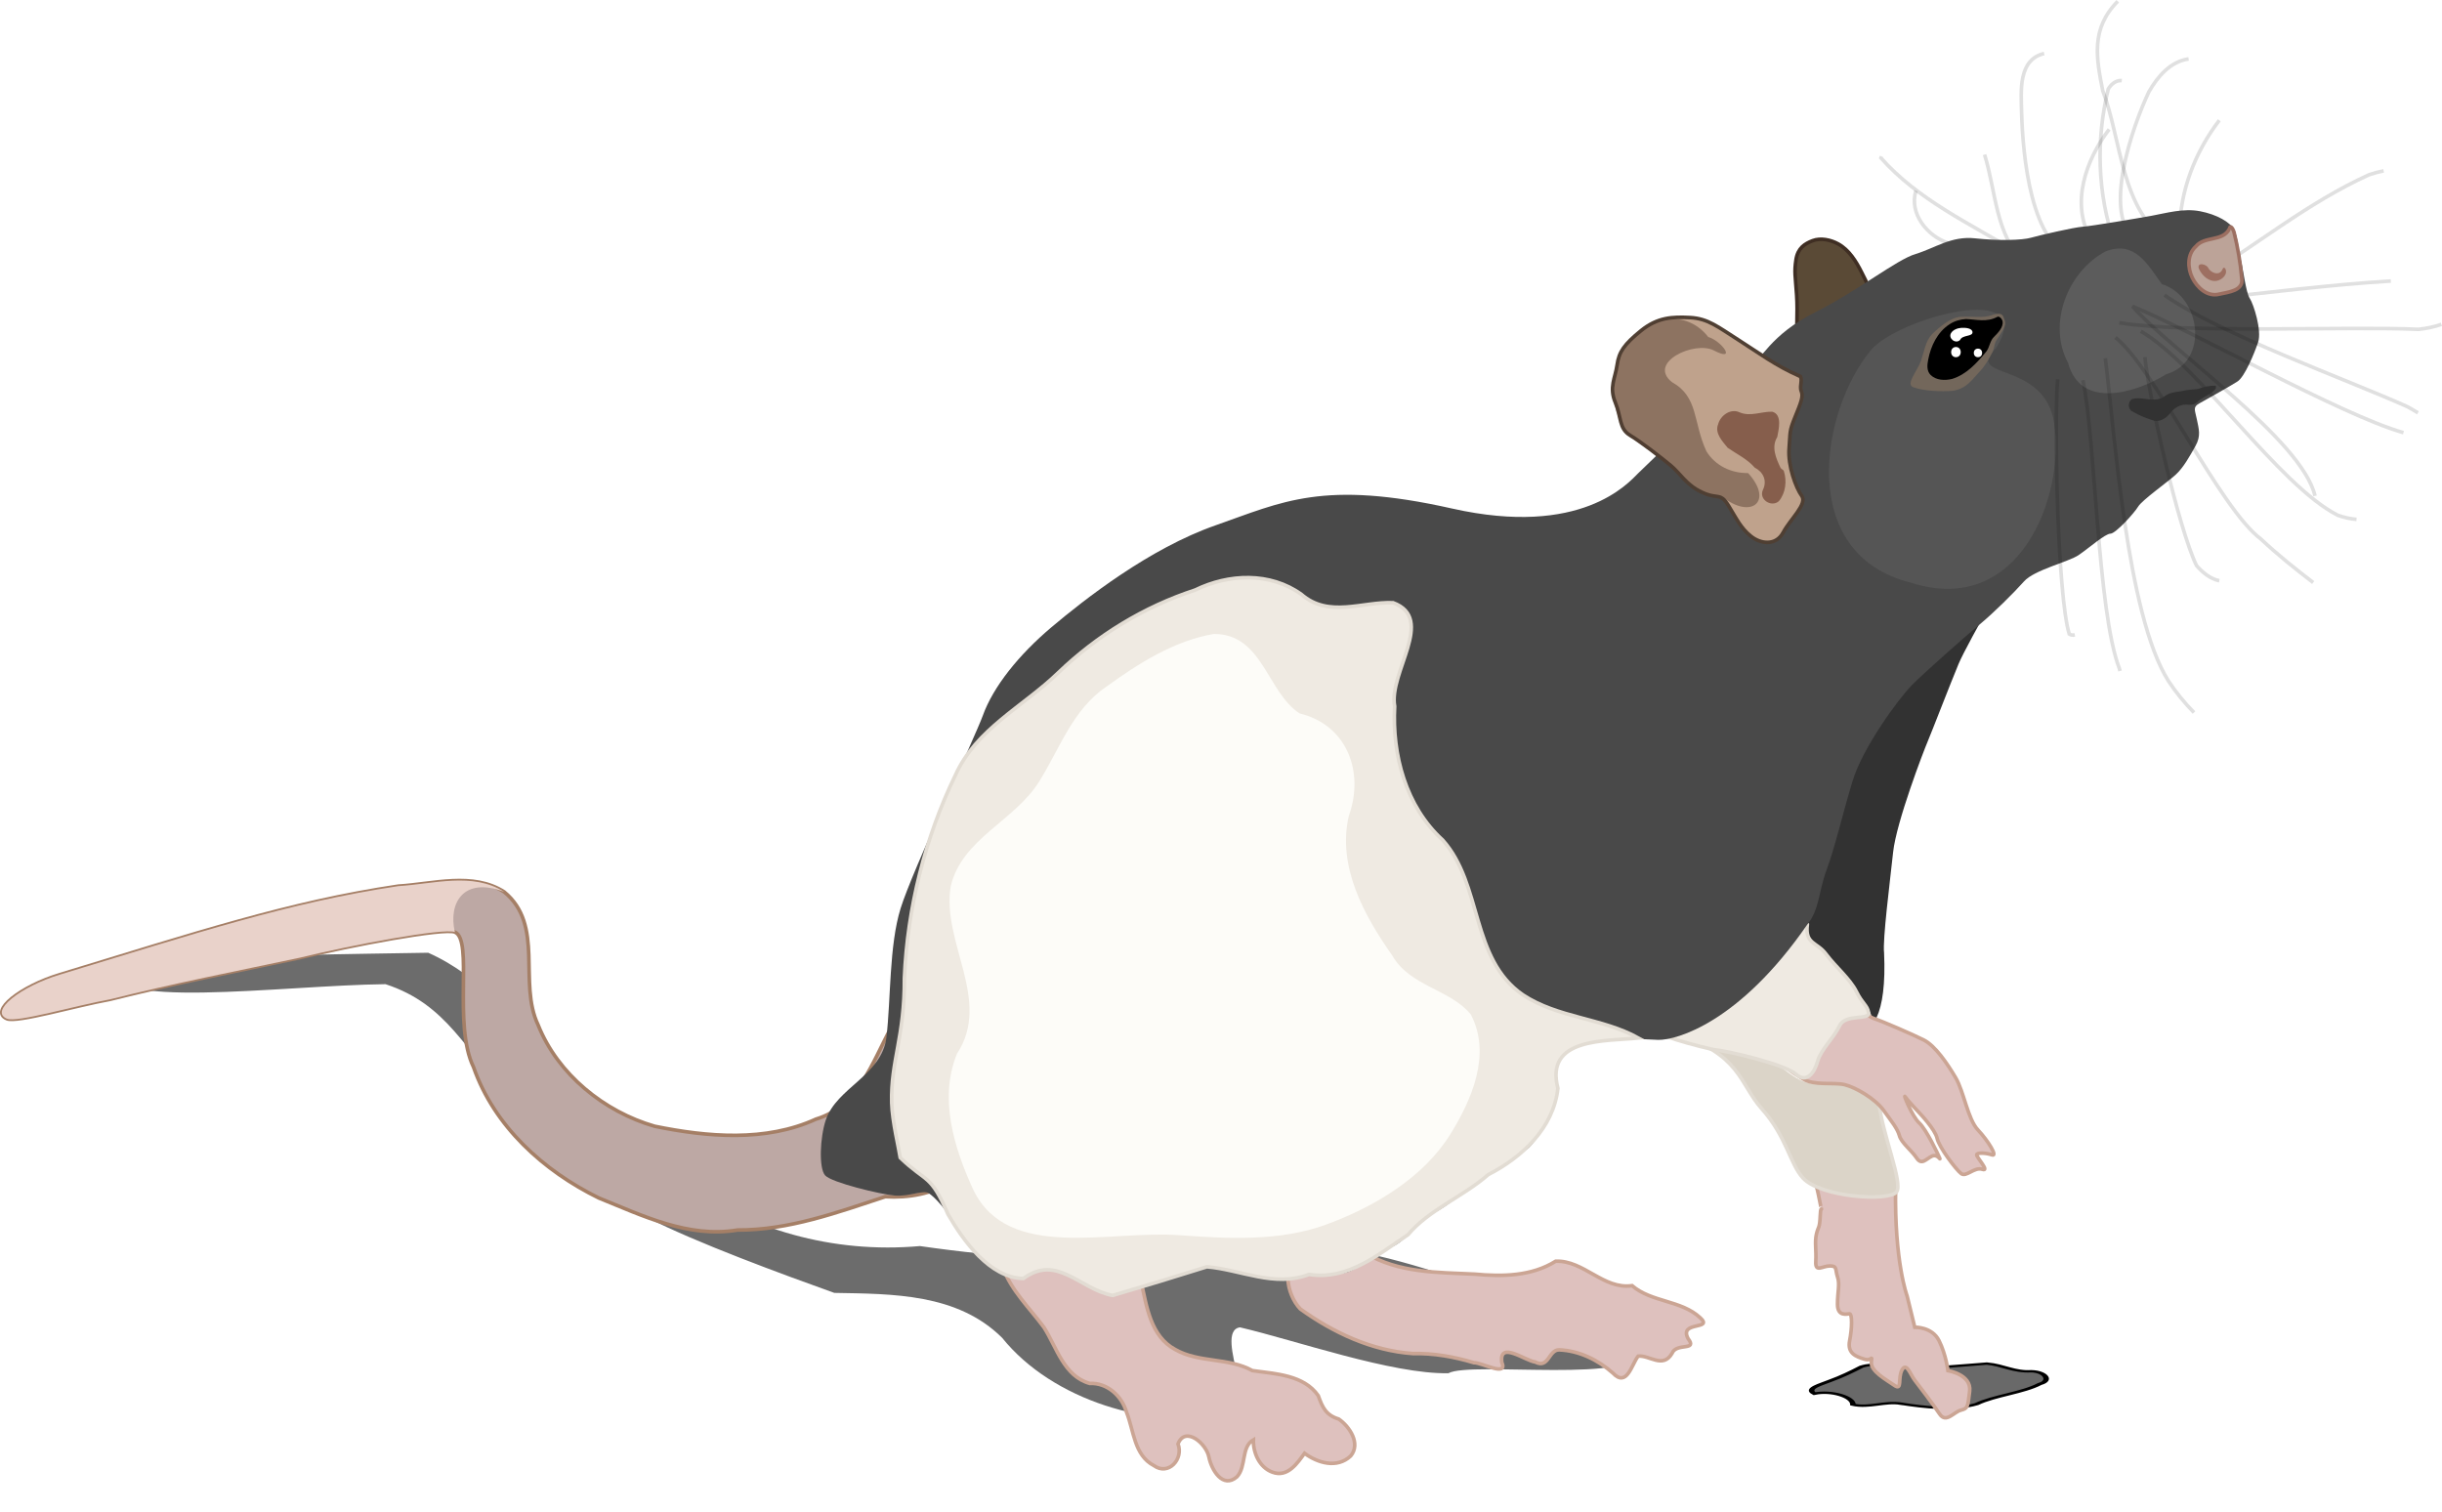 <?xml version="1.0" encoding="UTF-8" standalone="no"?>
<!-- Created with Inkscape (http://www.inkscape.org/) -->

<svg
   xmlns:dc="http://purl.org/dc/elements/1.1/"
   xmlns:cc="http://creativecommons.org/ns#"
   xmlns:rdf="http://www.w3.org/1999/02/22-rdf-syntax-ns#"
   xmlns:svg="http://www.w3.org/2000/svg"
   xmlns="http://www.w3.org/2000/svg"
   xmlns:sodipodi="http://sodipodi.sourceforge.net/DTD/sodipodi-0.dtd"
   xmlns:inkscape="http://www.inkscape.org/namespaces/inkscape"
   width="190.835mm"
   height="118.179mm"
   viewBox="0 0 676.187 418.744"
   id="svg6090"
   version="1.1"
   inkscape:version="0.92.3 (2405546, 2018-03-11)"
   sodipodi:docname="long-evans-3a_flip.svg">
  <defs
     id="defs6092">
    <filter
       inkscape:collect="always"
       style="color-interpolation-filters:sRGB"
       id="filter5886"
       x="-0.623"
       width="2.246"
       y="-1.415"
       height="3.83">
      <feGaussianBlur
         inkscape:collect="always"
         stdDeviation="16.864"
         id="feGaussianBlur5888" />
    </filter>
    <filter
       inkscape:collect="always"
       style="color-interpolation-filters:sRGB"
       id="filter5926"
       x="-0.045"
       width="1.091"
       y="-0.149"
       height="1.297">
      <feGaussianBlur
         inkscape:collect="always"
         stdDeviation="7.987"
         id="feGaussianBlur5928" />
    </filter>
  </defs>
  <sodipodi:namedview
     id="base"
     pagecolor="#ffffff"
     bordercolor="#666666"
     borderopacity="1.0"
     inkscape:pageopacity="0.0"
     inkscape:pageshadow="2"
     inkscape:zoom="0.35"
     inkscape:cx="-974.04913"
     inkscape:cy="149.37212"
     inkscape:document-units="px"
     inkscape:current-layer="g5977"
     showgrid="false"
     fit-margin-top="0"
     fit-margin-left="0"
     fit-margin-right="0"
     fit-margin-bottom="0"
     inkscape:window-width="3200"
     inkscape:window-height="1691"
     inkscape:window-x="0"
     inkscape:window-y="0"
     inkscape:window-maximized="1" />
  <g
     inkscape:label="Layer 1"
     inkscape:groupmode="layer"
     id="layer1"
     transform="translate(-127.621,-265.847)">
    <g
       transform="translate(-771.313,-514.446)"
       style="display:inline"
       id="g5977">
      <path
         transform="matrix(0.953,-0.13,-0.303,-0.409,778.321,1772.632)"
         inkscape:connector-curvature="0"
         id="path4615"
         d="m 1042.775,1144.443 c -3.737,2.971 -9.404,-0.145 -12.861,3.423 1.557,4.837 -2.863,10.682 -8.027,9.99 -1.532,4.079 3.993,5.236 6.653,6.61 3.894,1.607 7.531,3.791 11.05,6.057 4.11,1.36 7.945,-1.446 11.147,-3.664 6.887,-3.797 14.944,-3.801 22.526,-4.949 3.962,-2.159 5.439,-7.611 10.249,-8.445 3.626,-1.358 3.621,-7.547 -0.268,-8.541 -6.224,-4.082 -14.24,-3.347 -20.618,-7.076 -7.29,-2.175 -14.32,2.329 -19.85,6.596 z"
         style="fill:#000000;fill-opacity:0.588;fill-rule:evenodd;stroke:#000000;stroke-width:1.526px;stroke-linecap:butt;stroke-linejoin:miter;stroke-opacity:1;filter:url(#filter5886)" />
      <path
         sodipodi:nodetypes="ccccccccccccccccc"
         inkscape:connector-curvature="0"
         id="path4506"
         d="m 1529.708,1047.034 c -18.292,-2.424 -54.772,-2.55 -73.154,-2.914 -29.104,12.884 -40.361,50.439 -69.562,63.29 -19.426,13.329 -42.254,20.087 -66.601,17.936 -22.624,3.239 -44.005,4.683 -66.864,2.907 -16.927,2.935 -22.771,5.122 -40.261,-2.031 -17.862,-3.594 -75.629,20.698 -91.318,27.87 -2.334,9.65 46.081,3.044 52.111,6.466 15.563,0.305 42.259,-9.097 57.711,-12.707 7.803,1.102 -7.196,27.218 3.262,24.311 21.428,4.076 48.646,-4.079 62.602,-21.415 12.394,-12.303 30.315,-12.148 46.473,-12.435 14.221,-5.094 38.391,-13.955 51.577,-20.753 17.689,-9.63 23.64,-18.268 37.817,-33.093 12.991,-13.032 17.448,-25.925 34.868,-31.644 28.965,0.324 80.413,7.6 74.807,-5.301 0.84,-0.3 -22.321,0.9 -21.482,0.6"
         style="fill:#000000;fill-opacity:0.575;fill-rule:evenodd;stroke:none;stroke-width:1px;stroke-linecap:butt;stroke-linejoin:miter;stroke-opacity:1;filter:url(#filter5926)"
         transform="matrix(-1,0,0,1,2474.055,0)" />
      <path
         inkscape:connector-curvature="0"
         id="path4279"
         d="m 1509.955,863.109 c 16.991,-1.749 33.942,-3.973 51,-5"
         style="fill:none;fill-rule:evenodd;stroke:#000000;stroke-width:1px;stroke-linecap:butt;stroke-linejoin:miter;stroke-opacity:0.122" />
      <path
         inkscape:connector-curvature="0"
         id="path4281"
         d="m 1507.455,858.109 c 15.912,-9.646 30.49,-21.742 47.497,-29.434 1.308,-0.445 2.645,-0.808 4.003,-1.066"
         style="fill:none;fill-rule:evenodd;stroke:#000000;stroke-width:1px;stroke-linecap:butt;stroke-linejoin:miter;stroke-opacity:0.122" />
      <path
         sodipodi:nodetypes="ccc"
         inkscape:connector-curvature="0"
         id="path4283"
         d="m 1499.212,846.62 c -12.801,-7.231 -13.013,-28.398 -18.031,-41.2 -1.756,-8.943 -3.411,-17.133 4.163,-24.775"
         style="fill:none;fill-rule:evenodd;stroke:#000000;stroke-width:1px;stroke-linecap:butt;stroke-linejoin:miter;stroke-opacity:0.122" />
      <path
         sodipodi:nodetypes="ccc"
         inkscape:connector-curvature="0"
         id="path4285"
         d="m 1473.919,851.923 c -12.718,-3.053 -14.881,-28.774 -15.214,-40.651 -0.128,-5.692 -0.996,-14.455 6.25,-16.162"
         style="fill:none;fill-rule:evenodd;stroke:#000000;stroke-width:1px;stroke-linecap:butt;stroke-linejoin:miter;stroke-opacity:0.122" />
      <path
         inkscape:connector-curvature="0"
         id="path4287"
         d="m 1457.455,850.109 c -13.06,-7.875 -27.393,-14.47 -37.692,-26.073 l 0.192,-0.427"
         style="fill:none;fill-rule:evenodd;stroke:#000000;stroke-width:1px;stroke-linecap:butt;stroke-linejoin:miter;stroke-opacity:0.122" />
      <path
         inkscape:connector-curvature="0"
         id="path4289"
         d="m 1438.455,847.609 c -5.804,-1.863 -10.988,-8.182 -9,-14.5"
         style="fill:none;fill-rule:evenodd;stroke:#000000;stroke-width:1px;stroke-linecap:butt;stroke-linejoin:miter;stroke-opacity:0.122" />
      <path
         inkscape:connector-curvature="0"
         id="path4291"
         d="m 1459.455,853.109 c -8.034,-7.904 -7.84,-19.913 -11,-30"
         style="fill:none;fill-rule:evenodd;stroke:#000000;stroke-width:1px;stroke-linecap:butt;stroke-linejoin:miter;stroke-opacity:0.122" />
      <path
         inkscape:connector-curvature="0"
         id="path4293"
         d="m 1484.455,847.609 c -4.793,-13.569 -5.162,-28.77 -1.758,-42.64 0.747,-1.322 2.132,-2.502 3.758,-2.36"
         style="fill:none;fill-rule:evenodd;stroke:#000000;stroke-width:1px;stroke-linecap:butt;stroke-linejoin:miter;stroke-opacity:0.122" />
      <path
         sodipodi:nodetypes="ccc"
         inkscape:connector-curvature="0"
         id="path4295"
         d="m 1490.712,847.216 c -10.128,-7.116 -1.132,-32.317 3.253,-41.511 2.391,-4.172 5.934,-8.399 10.99,-9.095"
         style="fill:none;fill-rule:evenodd;stroke:#000000;stroke-width:1px;stroke-linecap:butt;stroke-linejoin:miter;stroke-opacity:0.122" />
      <path
         inkscape:connector-curvature="0"
         id="path4297"
         d="m 1502.455,844.109 c 0.131,-11.025 4.344,-21.791 11,-30.5"
         style="fill:none;fill-rule:evenodd;stroke:#000000;stroke-width:1px;stroke-linecap:butt;stroke-linejoin:miter;stroke-opacity:0.122" />
      <path
         inkscape:connector-curvature="0"
         id="path4299"
         d="m 1477.955,846.609 c -5.772,-9.876 -1.437,-22.121 5,-30.5"
         style="fill:none;fill-rule:evenodd;stroke:#000000;stroke-width:1px;stroke-linecap:butt;stroke-linejoin:miter;stroke-opacity:0.122" />
      <path
         inkscape:connector-curvature="0"
         id="path5050"
         d="m 1423.825,1109.108 c -0.353,20.683 3.182,30.052 3.182,30.052 l 2.121,8.662 c 0,0 4.773,-0.177 6.718,3.712 1.944,3.889 2.475,8.309 2.475,8.309 0,0 6.541,1.061 6.01,5.657 -0.53,4.596 -0.53,4.773 -2.475,5.303 -1.945,0.53 -4.066,3.712 -5.834,1.061 -1.768,-2.652 -5.657,-7.778 -6.894,-9.369 -1.237,-1.591 -2.298,-5.127 -3.535,-2.828 -1.237,2.298 0.177,5.834 -2.121,4.243 -2.298,-1.591 -6.541,-3.889 -6.364,-6.364 0.177,-2.475 0.354,-0.177 -1.944,-0.884 -2.298,-0.707 -4.773,-1.591 -4.066,-5.127 0.707,-3.535 0.707,-7.425 0,-7.425 -0.707,0 -3.359,0.884 -3.359,-2.652 0,-3.536 0.707,-5.48 0,-7.601 -0.707,-2.121 0,-3.005 -2.121,-3.005 -2.121,0 -4.066,1.944 -3.889,-1.238 0.177,-3.182 -0.354,-5.303 0.177,-7.601 0.53,-2.298 0.884,-1.237 1.061,-5.303 0.177,-4.066 0.884,1.768 -0.53,-5.657 -1.414,-7.425 -6.364,-13.258 -1.945,-15.026 4.419,-1.768 13.789,6.364 13.789,6.364 z"
         style="display:inline;fill:#dec1be;fill-opacity:1;fill-rule:evenodd;stroke:#cba594;stroke-width:1px;stroke-linecap:butt;stroke-linejoin:miter;stroke-opacity:1" />
      <path
         inkscape:connector-curvature="0"
         id="path5052"
         d="m 1277.1,1127.315 c 9.062,5.514 19.97,5.305 30.186,5.802 7.576,0.71 15.765,0.613 22.419,-3.577 7.782,-0.297 13.233,7.91 21.144,6.775 5.431,4.637 13.618,3.99 18.863,8.874 3.825,3.478 -5.966,0.831 -3.36,5.767 2.742,3.581 -3.263,1.025 -4.456,4.143 -2.548,4.279 -6.246,0.37 -9.371,0.739 -1.829,2.356 -3.116,8.777 -6.999,4.668 -4.051,-3.604 -9.36,-6.211 -14.835,-6.413 -3.005,-0.086 -2.838,5.329 -6.671,3.356 -2.775,-0.352 -9.963,-5.902 -9.253,0.032 1.792,4.235 -5.392,0.139 -7.724,0.157 -5.467,-1.635 -11.116,-2.654 -16.835,-2.517 -11.387,-0.781 -22.082,-5.782 -31.244,-12.375 -4.005,-4.3 -5.085,-12.501 -0.084,-16.467 5.624,-3.353 12.445,-0.152 18.221,1.035 z"
         style="display:inline;fill:#dec1be;fill-opacity:1;fill-rule:evenodd;stroke:#cba594;stroke-width:1px;stroke-linecap:butt;stroke-linejoin:miter;stroke-opacity:1" />
      <path
         inkscape:connector-curvature="0"
         id="path5058"
         d="m 1214.955,1135.36 c 1.488,6.774 2.615,15.027 9.41,18.64 6.566,3.76 14.746,2.155 21.345,5.83 6.372,0.929 14.186,1.131 18.252,6.948 1.169,3.289 2.148,5.396 5.662,6.471 3.031,2.091 6.162,6.812 3.315,10.222 -3.793,3.561 -9.116,1.957 -12.786,-0.738 -1.875,2.563 -4.622,6.846 -8.903,5.221 -3.572,-1.299 -5.346,-5.361 -5.254,-8.96 -3.443,1.965 -1.891,7.383 -4.54,10.237 -3.934,3.426 -7.053,-1.898 -7.773,-5.449 -0.708,-3.733 -6.531,-8.737 -8.562,-3.663 1.602,4.204 -2.654,8.94 -6.699,6 -5.481,-2.863 -5.506,-9.679 -7.556,-14.765 -1.279,-4.498 -5.322,-8.205 -10.184,-7.975 -7.184,-2.015 -9.133,-9.998 -12.719,-15.574 -3.969,-5.341 -9.019,-10.174 -11.364,-16.554 -1.671,-4.253 0.511,-9.198 4.626,-11.047 8.983,-4.985 21.041,-1.391 26.926,6.729 2.535,2.817 3.658,7.483 7.804,8.425"
         style="display:inline;fill:#dec1be;fill-opacity:1;fill-rule:evenodd;stroke:#cba594;stroke-width:1px;stroke-linecap:butt;stroke-linejoin:miter;stroke-opacity:1" />
      <path
         sodipodi:nodetypes="cssaasassc"
         inkscape:connector-curvature="0"
         id="path4827"
         d="m 1396.424,888.313 c -0.177,-18.208 0.353,-21.036 0,-26.34 -0.354,-5.303 -0.707,-6.276 -0.177,-9.767 0.488,-3.213 2.421,-4.43 4.596,-5.259 2.22,-0.846 4.99,-0.262 7.071,0.884 3.007,1.656 4.95,4.773 6.541,7.955 1.591,3.182 2.079,3.998 2.298,6.187 0.416,4.155 2.121,5.657 -1.945,12.374 -4.066,6.718 -2.298,10.783 -7.071,13.081 -4.773,2.298 -11.314,0.884 -11.314,0.884 z"
         style="fill:#5a4a36;fill-opacity:1;fill-rule:evenodd;stroke:#3f2e23;stroke-width:1px;stroke-linecap:butt;stroke-linejoin:miter;stroke-opacity:1" />
      <path
         sodipodi:nodetypes="csssccscc"
         inkscape:connector-curvature="0"
         id="path3626"
         d="m 1459.384,931.199 c 0,0 -15.714,27.143 -18.125,32.946 -2.411,5.804 -7.5,19.018 -8.571,21.518 -1.071,2.5 -8.661,22.232 -9.554,30.625 -0.893,8.393 -2.946,24.286 -2.5,27.857 3.088,68.956 -71.216,-41.324 -25.536,-80.179 9.018,-5.982 31.429,-49.286 42.232,-47.054 10.804,2.232 23.929,9.911 23.929,9.911 z"
         style="display:inline;fill:#323232;fill-opacity:1;fill-rule:evenodd;stroke:none;stroke-width:1px;stroke-linecap:butt;stroke-linejoin:miter;stroke-opacity:1" />
      <path
         sodipodi:nodetypes="cssscsc"
         inkscape:connector-curvature="0"
         id="path3626-7"
         d="m 1419.258,1085.857 c 0.814,8.286 6.725,22.124 4.815,24.509 -2.211,2.761 -21.123,1.409 -25.923,-3.887 -3.623,-3.998 -4.501,-11.43 -11.363,-19.123 -6.322,-7.088 -5.676,-15.129 -24.294,-20.997 20.21,-24.566 36.945,-24.228 48.827,-12.337 7.823,7.829 7.399,13.98 7.938,31.835 z"
         style="display:inline;fill:#dbd4c8;fill-opacity:1;fill-rule:evenodd;stroke:#e2dcd3;stroke-width:1px;stroke-linecap:butt;stroke-linejoin:miter;stroke-opacity:1" />
      <path
         sodipodi:nodetypes="cccccccccc"
         inkscape:connector-curvature="0"
         id="path4812"
         d="m 1393.142,1052.531 c 5.909,2.83 5.319,9.791 8.529,15.626 1.585,2.913 2.368,6.282 2.061,9.595 -0.441,1.536 -1.886,2.893 -3.577,2.555 -2.865,-0.508 -5.205,-2.428 -7.533,-4.045 -5.957,-4.423 -13.06,-6.934 -19.941,-9.899 -1.455,-0.586 -0.494,-4.993 0.667,-6.096 2.052,-2.227 2.024,-4.481 4.811,-5.45 1.669,-0.439 6.4,-0.088 8.151,0.393 0.215,0.05 6.619,-2.73 6.833,-2.68 z"
         style="fill:#fdfcf8;fill-opacity:1;fill-rule:evenodd;stroke:none;stroke-width:1px;stroke-linecap:butt;stroke-linejoin:miter;stroke-opacity:1" />
      <path
         sodipodi:nodetypes="cssssssssscssssssssssssc"
         inkscape:connector-curvature="0"
         id="path4875"
         d="m 1407.208,1052.185 c 0,0 7.778,9.192 10.43,10.076 2.652,0.884 10.783,4.419 13.965,6.01 3.182,1.591 6.541,6.541 8.839,10.43 2.298,3.889 3.359,11.491 6.187,14.496 2.829,3.005 5.556,7.482 3.889,6.894 -1.602,-0.564 -4.243,-0.707 -4.243,0 0,0.707 3.692,4.705 1.591,4.005 -2.257,-0.752 -4.46,2.244 -5.875,1.184 -1.414,-1.061 -6.146,-7.31 -6.676,-9.785 -0.53,-2.475 -4.95,-7.071 -4.95,-7.071 0,0 -3.182,-3.359 -3.889,-4.42 -0.707,-1.061 1.945,5.48 3.889,7.248 1.944,1.768 5.303,8.839 5.657,9.723 0.353,0.884 -0.53,-1.237 -2.121,-0.53 -1.591,0.707 -2.828,2.652 -4.243,0.53 -1.414,-2.121 -4.243,-4.243 -4.773,-6.187 -0.53,-1.944 -2.121,-3.889 -4.419,-7.071 -2.298,-3.182 -7.778,-6.364 -10.783,-7.071 -3.005,-0.707 -8.485,0.353 -11.491,-1.591 -3.005,-1.945 -5.834,-3.182 -7.955,-7.955 -2.121,-4.773 0,-7.425 3.182,-11.844 3.182,-4.419 7.778,-7.425 9.369,-7.601 1.591,-0.177 4.419,0.53 4.419,0.53 z"
         style="fill:#dec1be;fill-opacity:1;fill-rule:evenodd;stroke:#cba594;stroke-width:1px;stroke-linecap:butt;stroke-linejoin:miter;stroke-opacity:1" />
      <path
         sodipodi:nodetypes="csssssscc"
         inkscape:connector-curvature="0"
         id="path3623-9"
         d="m 1399.384,1036.288 c -0.714,5.536 2.679,4.822 5.179,8.214 2.5,3.393 6.607,6.786 8.393,10.357 1.786,3.571 3.036,3.75 3.393,5.893 0.357,2.143 -6.429,0.179 -8.036,3.571 -1.607,3.393 -5.179,6.607 -6.072,9.822 -0.893,3.214 -3.036,6.25 -6.071,3.571 -3.036,-2.679 -18.75,-6.429 -22.857,-6.786 -79.266,-17.989 -5.559,-62.803 26.071,-34.643 z"
         style="display:inline;fill:#efeae2;fill-opacity:1;fill-rule:evenodd;stroke:#e2dcd3;stroke-width:1px;stroke-linecap:butt;stroke-linejoin:miter;stroke-opacity:1" />
      <path
         sodipodi:nodetypes="ccccccssccsccccccc"
         inkscape:connector-curvature="0"
         id="path3628"
         d="m 1145.654,1064.913 c -5.255,9.688 -9.047,21.764 -20.804,25.291 -13.912,6.366 -30.087,4.941 -44.653,1.961 -13.996,-4.042 -26.798,-14.381 -32.254,-28.032 -5.628,-11.771 1.871,-27.589 -9.4,-36.864 -8.664,-5.56 -19.693,-2.168 -29.313,-1.594 -30.487,4.547 -56.312,13.163 -93.725,24.512 -10.849,3.291 -19.613,10.126 -14.651,12.199 2.766,1.155 19.028,-3.649 28.583,-5.375 17.393,-4.369 34.971,-7.797 52.507,-11.52 14.076,-3.469 39.981,-8.333 42.939,-7.097 5.189,2.168 -0.604,25.519 5.163,37.387 5.71,16.39 19.401,28.748 34.671,36.236 12.201,4.942 24.849,11.156 38.426,8.886 14.219,0.068 27.659,-4.878 40.906,-9.228 13.098,0.777 26.191,-4.943 26.456,-19.822 3.78,-12.332 -1.742,-27.345 -14.199,-32.098 -4.633,-1.619 -8.092,1.83 -10.651,5.157 z"
         style="display:inline;fill:#bda8a4;fill-opacity:1;fill-rule:evenodd;stroke:#a57f66;stroke-width:1px;stroke-linecap:butt;stroke-linejoin:miter;stroke-opacity:1" />
      <path
         sodipodi:nodetypes="assssssssssssssssssssssssssssssssccssssssssssssssssscscssa"
         inkscape:connector-curvature="0"
         id="path3623"
         d="m 1127.598,1090.431 c 2.996,-8.976 15.536,-12.357 16.786,-22.893 1.25,-10.536 0.714,-25.357 3.929,-35.714 3.214,-10.357 20.737,-47.744 22.768,-53.393 2.857,-7.946 9.911,-16.786 19.018,-24.464 9.107,-7.679 27.053,-21.786 45.446,-28.214 18.393,-6.429 29.732,-12.679 65.446,-4.643 35.714,8.036 48.75,-6.964 51.607,-9.821 2.857,-2.857 26.428,-25.268 30.178,-28.304 3.75,-3.036 6.429,-10 18.661,-16.161 12.115,-6.102 22.589,-14.598 27.946,-16.205 5.357,-1.607 9.821,-5.045 16.429,-4.33 6.607,0.714 13.036,0.536 15.536,-0.179 2.5,-0.714 11.786,-2.857 14.286,-3.036 2.5,-0.179 15.179,-2.321 19.107,-3.036 3.929,-0.714 8.75,-2.143 13.393,-1.25 4.643,0.893 8.393,3.036 9.464,5.179 1.071,2.143 1.071,5.536 1.786,8.214 0.714,2.679 1.429,9.107 2.5,10.714 1.071,1.607 3.393,8.929 2.321,12.143 -1.071,3.214 -3.75,9.643 -5.714,10.893 -1.964,1.25 -8.527,4.955 -10.491,6.027 -1.964,1.071 -1.295,1.786 -0.759,4.464 0.536,2.679 1.205,4.554 -0.402,7.411 -1.607,2.857 -3.304,5.938 -5.447,7.902 -2.143,1.964 -9.33,7.054 -10.402,8.839 -1.071,1.786 -6.25,7.5 -7.678,7.5 -1.429,0 -5.893,3.929 -8.75,5.893 -2.857,1.964 -12.322,4.107 -15.179,7.321 -2.857,3.214 -8.326,8.634 -12.232,11.875 -4.197,3.482 -15.687,13.64 -18.929,16.964 -3.482,3.571 -13.482,17.054 -16.339,26.518 -2.857,9.464 -4.821,18.214 -7.143,24.464 -2.321,6.25 -1.966,11.021 -5.357,15.178 -18.75,27.167 -36.226,32.046 -41.25,31.964 -10.536,-0.536 -17.857,-0.536 -21.964,1.607 -4.107,2.143 -5.714,1.964 -6.071,6.428 -0.357,4.464 1.25,6.429 -0.893,10.357 -2.143,3.929 -5.178,10.357 -7.321,11.786 -2.143,1.429 -15.893,10.179 -20,13.75 -4.107,3.571 -7.321,4.464 -10.179,6.429 -2.857,1.964 -0.536,1.429 -3.929,4.643 -3.393,3.214 -6.25,2.857 -8.393,4.464 -2.143,1.607 -5.536,5 -8.929,5.179 -3.393,0.179 -11.25,0 -13.214,1.071 -1.964,1.071 -7.5,0.536 -12.321,-0.357 -4.821,-0.893 -7.143,-2.857 -10.536,-2.679 -3.393,0.179 -6.429,2.321 -10.357,3.036 -3.929,0.714 -5.536,0.357 -9.286,2.143 -3.75,1.786 -5.536,3.214 -10.893,1.607 -5.357,-1.607 -9.643,-6.607 -13.929,-6.429 -4.286,0.179 -5.536,2.857 -8.75,2.679 -3.214,-0.179 -1.964,0.893 -5.893,-1.429 -3.929,-2.321 -10.714,-9.464 -12.321,-13.214 -1.607,-3.75 -5.179,-7.5 -6.786,-8.572 -1.607,-1.071 -5.393,0.964 -9.5,0.607 -4.107,-0.357 -17.464,-3.607 -19.25,-5.572 -1.786,-1.964 -1.442,-10.501 0.179,-15.357 z"
         style="fill:#494949;fill-opacity:1;fill-rule:evenodd;stroke:none;stroke-width:1px;stroke-linecap:butt;stroke-linejoin:miter;stroke-opacity:1" />
      <path
         sodipodi:nodetypes="scacs"
         inkscape:connector-curvature="0"
         id="path4989"
         d="m 1467.705,897.359 c 3.159,20.264 -9.555,53.998 -39.71,44.265 -31.639,-7.889 -24.912,-47.664 -10.982,-64.404 7.372,-8.86 46.666,-19.611 34.574,-0.481 -8.971,8.828 13.405,3.216 16.118,20.62 z"
         style="display:inline;fill:#555555;fill-opacity:1;fill-rule:evenodd;stroke:none;stroke-width:1px;stroke-linecap:butt;stroke-linejoin:miter;stroke-opacity:1" />
      <path
         sodipodi:nodetypes="ccsscccc"
         inkscape:connector-curvature="0"
         id="path3628-8"
         d="m 1038.542,1027.27 c -8.664,-5.56 -19.693,-2.168 -29.313,-1.594 -30.487,4.547 -56.312,13.163 -93.725,24.512 -10.849,3.291 -19.613,10.126 -14.651,12.199 2.766,1.155 19.028,-3.649 28.583,-5.375 17.393,-4.369 34.971,-7.797 52.507,-11.52 14.076,-3.469 39.981,-8.333 42.939,-7.097 -1.883,-8.048 2.415,-15.461 13.659,-11.125 z"
         style="display:inline;fill:#e9d2ca;fill-opacity:1;fill-rule:evenodd;stroke:none;stroke-width:1px;stroke-linecap:butt;stroke-linejoin:miter;stroke-opacity:1" />
      <path
         sodipodi:nodetypes="accccccccccccccccccca"
         inkscape:connector-curvature="0"
         id="path3623-5"
         d="m 1145.848,1085.681 c -0.309,-11.578 3.614,-18.223 3.513,-34.567 0.834,-19.433 5.755,-38.913 14.097,-56.112 5.694,-12.809 18.865,-19.08 28.507,-28.414 10.799,-10.367 23.695,-18.255 37.927,-22.915 9.284,-4.524 20.716,-5.007 29.363,1.19 7.607,6.623 16.861,1.999 25.424,2.338 11.912,4.397 -1.286,19.305 0.432,28.693 -0.731,13.418 3.091,27.721 13.278,36.999 11.095,12.367 7.686,32.96 22.278,42.924 9.644,6.371 21.892,6.356 31.942,11.92 -8.988,0.932 -26.016,-0.227 -22.294,13.929 -1.239,11.007 -9.854,19.049 -19.284,23.899 -6.976,6.118 -16.381,9.673 -22.23,16.644 -8.254,5.463 -16.65,12.694 -27.412,10.993 -9.524,3.664 -18.938,-1.345 -28.265,-2.12 -8.582,2.712 -17.599,5.437 -26.093,7.936 -9.053,-1.658 -15.344,-11.59 -24.738,-4.678 -9.318,-0.225 -16.634,-10.485 -20.852,-17.788 -4.883,-11.359 -5.899,-8.627 -13.225,-15.667 -0.349,-2.448 -2.233,-10.078 -2.37,-15.206 z"
         style="display:inline;fill:#efeae2;fill-opacity:1;fill-rule:evenodd;stroke:#e2dcd3;stroke-width:1px;stroke-linecap:butt;stroke-linejoin:miter;stroke-opacity:1" />
      <path
         sodipodi:nodetypes="cccccccccaaacc"
         inkscape:connector-curvature="0"
         id="path3623-5-1"
         d="m 1163.925,1072.079 c 9.735,-14.779 -4.368,-30.905 -1.728,-46.418 3.135,-13.135 17.669,-18.032 24.441,-28.89 5.749,-9.134 9.297,-20.065 18.758,-26.402 8.853,-6.424 18.781,-12.677 29.642,-14.525 13.551,-0.041 14.681,16.078 23.768,22.013 13.102,3.169 17.995,16.191 13.615,28.361 -3.249,13.985 4.206,27.558 12.005,38.631 4.886,8.604 15.979,9.319 21.752,16.334 5.811,10.979 0.294,23.614 -5.607,33.136 -7.497,12.096 -21.159,20.232 -34.528,25.11 -12.783,4.665 -27.148,3.883 -40.72,2.896 -19.35,-1.407 -47.198,7.285 -56.847,-12.486 -5.332,-11.552 -9.634,-25.344 -4.551,-37.759 z"
         style="display:inline;fill:#fdfcf8;fill-opacity:1;fill-rule:evenodd;stroke:none;stroke-width:1px;stroke-linecap:butt;stroke-linejoin:miter;stroke-opacity:1" />
      <path
         sodipodi:nodetypes="sssssssssssssssss"
         inkscape:connector-curvature="0"
         id="path4825"
         d="m 1397.08,884.359 c -6.268,-2.68 -11.375,-6.5 -16.875,-10 -5.5,-3.5 -8.375,-5.875 -13.25,-6.125 -4.875,-0.25 -9,-0.125 -13.625,3.625 -4.625,3.75 -6.125,5.875 -6.625,9.5 -0.5,3.625 -2.25,6.125 -0.5,10.375 1.75,4.25 1,7.25 4.125,9.125 3.125,1.875 8.375,6 11.125,8.25 2.75,2.25 4.25,5.375 8.75,7.5 4.5,2.125 5,-0.125 7.375,3.75 2.375,3.875 3.375,6.125 6.125,8.375 2.75,2.25 7,2.75 9,-1 2,-3.75 6.75,-7.875 5.125,-10.125 -1.625,-2.25 -3.875,-8.375 -3.5,-13.125 0.375,-4.75 0,-4.625 1.625,-8.625 1.625,-4 2.375,-5.75 1.75,-7.25 -0.625,-1.5 0.692,-3.687 -0.625,-4.25 z"
         style="fill:#bfa28c;fill-opacity:1;fill-rule:evenodd;stroke:#4f3f33;stroke-width:1px;stroke-linecap:butt;stroke-linejoin:miter;stroke-opacity:1" />
      <path
         sodipodi:nodetypes="caacsccccac"
         inkscape:connector-curvature="0"
         id="path4892"
         d="m 1452.061,874.048 c -1.085,1.403 -0.788,2.535 -1.389,3.712 -1.012,1.982 -2.145,3.962 -3.692,5.561 -2.067,2.136 -3.363,4.506 -7.263,5.175 -3.188,0.313 -8.017,0.072 -10.957,-0.955 -2.277,-0.796 0.949,-4.27 2.089,-7.307 0.881,-2.528 1.243,-5.514 3.067,-7.4 1.926,-1.866 5.229,-4.734 7.984,-4.801 2.851,-0.238 6.278,0.514 8.981,-0.604 2.671,-0.817 2.688,0.408 3.119,1.474 0.687,1.699 -0.83,3.284 -1.94,5.146 z"
         style="fill:#73675b;fill-opacity:1;fill-rule:evenodd;stroke:none;stroke-width:1px;stroke-linecap:butt;stroke-linejoin:miter;stroke-opacity:1" />
      <path
         sodipodi:nodetypes="acacccccsa"
         inkscape:connector-curvature="0"
         id="path3748"
         d="m 1453.435,869.259 c 0.298,1.644 -1.287,3.247 -2.433,4.383 -1.116,1.132 -1.141,2.867 -2.106,4.04 -2.552,3.103 -5.456,6.322 -9.412,7.53 -1.995,0.493 -4.429,0.425 -5.976,-1.098 -1.113,-1.117 -0.956,-2.805 -0.659,-4.22 0.716,-3.811 2.569,-7.655 5.913,-9.812 1.344,-0.898 2.929,-1.341 4.532,-1.446 2.872,0.112 5.805,0.976 8.697,-0.606 0.555,-0.303 1.332,0.607 1.445,1.229 z"
         style="display:inline;fill:#000000;fill-rule:evenodd;stroke:none;stroke-width:1px;stroke-linecap:butt;stroke-linejoin:miter;stroke-opacity:1" />
      <ellipse
         ry="1.414"
         rx="1.326"
         cy="877.795"
         cx="-1440.53"
         id="path4844"
         style="opacity:1;fill:#ffffff;fill-opacity:1;stroke:none;stroke-width:1;stroke-linecap:round;stroke-linejoin:round;stroke-miterlimit:4;stroke-dasharray:none;stroke-dashoffset:0;stroke-opacity:1"
         transform="scale(-1,1)" />
      <ellipse
         ry="1.193"
         rx="1.149"
         cy="878.016"
         cx="-1446.629"
         id="path4846"
         style="opacity:1;fill:#ffffff;fill-opacity:1;stroke:none;stroke-width:1;stroke-linecap:round;stroke-linejoin:round;stroke-miterlimit:4;stroke-dasharray:none;stroke-dashoffset:0;stroke-opacity:1"
         transform="scale(-1,1)" />
      <path
         sodipodi:nodetypes="aacca"
         inkscape:connector-curvature="0"
         id="path4850"
         d="m 1442.033,871.078 c 1.095,-0.062 2.966,0.062 3.08,1.152 0.142,1.347 -2.785,0.723 -3.425,2.185 -1.196,1.255 -3.37,-0.401 -2.521,-1.874 0.513,-0.896 1.795,-1.401 2.865,-1.462 z"
         style="fill:#ffffff;fill-rule:evenodd;stroke:none;stroke-width:1px;stroke-linecap:butt;stroke-linejoin:miter;stroke-opacity:1" />
      <path
         sodipodi:nodetypes="accccccccaa"
         inkscape:connector-curvature="0"
         id="path4896"
         d="m 1392.889,910.764 c 0.852,2.675 0.537,5.98 -1.385,8.307 -2.042,1.808 -5.601,-0.424 -4.444,-3.08 1.258,-2.537 0.169,-4.962 -2.257,-6.221 -2.078,-2.389 -4.922,-3.7 -7.477,-5.477 -1.421,-1.758 -3.653,-4.033 -2.65,-6.507 0.647,-2.491 3.524,-4.518 6.022,-3.277 2.949,1.212 5.959,-0.28 8.965,-0.21 2.842,0.763 1.8,4.845 1.394,7.006 -1.724,2.783 -0.322,5.942 0.904,8.522 0.189,0.397 0.796,0.517 0.929,0.936 z"
         style="display:inline;fill:#5e2e1f;fill-opacity:0.585;fill-rule:evenodd;stroke:none;stroke-width:1px;stroke-linecap:butt;stroke-linejoin:miter;stroke-opacity:1" />
      <path
         sodipodi:nodetypes="ccccccccc"
         inkscape:connector-curvature="0"
         id="path4917"
         d="m 1382.989,911.294 c 7.197,7.968 0.733,12.936 -7.24,6.484 -7.902,-0.607 -9.901,-5.91 -22.315,-14.316 -8.963,-5.666 -8.105,-15.388 -6.738,-22.642 5.676,-13.195 18.503,-15.848 25.249,-7.213 3.762,1.105 8.082,7.149 1.487,3.7 -5.332,-2.669 -18.416,3.357 -11.517,8.811 7.364,4.113 5.76,10.984 9.521,19.141 2.457,4.005 6.885,6.096 11.553,6.035 z"
         style="display:inline;fill:#513d30;fill-opacity:0.456;fill-rule:evenodd;stroke:none;stroke-width:1px;stroke-linecap:butt;stroke-linejoin:miter;stroke-opacity:1" />
      <path
         sodipodi:nodetypes="ccacccc"
         inkscape:connector-curvature="0"
         id="path4940"
         d="m 1516.205,843.734 c -1.845,3.512 -6.844,1.885 -9.227,4.79 -2.508,2.228 -2.285,6.074 -0.998,8.691 1.288,2.62 4.095,5.388 7.503,4.522 2.381,-0.551 6.765,-0.902 6.186,-4.352 -0.349,-4.331 -1.107,-8.644 -2.151,-12.853 -0.155,-0.513 -0.96,-2.342 -1.313,-0.798 z"
         style="display:inline;fill:#bca398;fill-opacity:1;fill-rule:evenodd;stroke:#9c6f61;stroke-width:1px;stroke-linecap:butt;stroke-linejoin:miter;stroke-opacity:1" />
      <path
         inkscape:connector-curvature="0"
         id="path4965"
         d="m 1515.08,854.609 c 0.884,1.564 -0.786,3.147 -2.259,3.43 -2.171,0.418 -4.106,-1.38 -4.963,-3.215 -0.869,-2.062 2.148,-1.498 2.624,-0.168 0.738,1.119 2.555,1.95 3.571,0.71 0.324,-0.322 0.367,-1.333 1.027,-0.757 z"
         style="display:inline;fill:#8d5445;fill-opacity:0.656;fill-rule:evenodd;stroke:none;stroke-width:1px;stroke-linecap:butt;stroke-linejoin:miter;stroke-opacity:1" />
      <path
         inkscape:connector-curvature="0"
         id="path5046"
         d="m 1497.541,858.968 c 10.799,3.284 13.28,21.442 1.234,24.944 -8.364,5.167 -23.676,9.921 -27.202,-3.147 -5.806,-10.854 -0.069,-25.279 10.365,-30.841 8.167,-3.185 11.745,3.7 15.602,9.044 z"
         style="display:inline;fill:#5c5c5c;fill-opacity:1;fill-rule:evenodd;stroke:none;stroke-width:1px;stroke-linecap:butt;stroke-linejoin:miter;stroke-opacity:1" />
      <path
         sodipodi:nodetypes="ccc"
         inkscape:connector-curvature="0"
         id="path4261"
         d="m 1481.884,879.502 c 2.611,20.42 5.921,71.15 17.5,89.383 2.054,3.138 4.447,6.048 7.071,8.724"
         style="opacity:1;fill:none;fill-rule:evenodd;stroke:#000000;stroke-width:1px;stroke-linecap:butt;stroke-linejoin:miter;stroke-opacity:0.122" />
      <path
         sodipodi:nodetypes="cccc"
         inkscape:connector-curvature="0"
         id="path4263"
         d="m 1475.693,885.557 c 3.503,16.646 3.979,63.814 10.071,79.81 l 0.127,0.493 0.064,0.249"
         style="fill:none;fill-rule:evenodd;stroke:#000000;stroke-width:1px;stroke-linecap:butt;stroke-linejoin:miter;stroke-opacity:0.122" />
      <path
         sodipodi:nodetypes="ccc"
         inkscape:connector-curvature="0"
         id="path4265"
         d="m 1468.693,885.31 c -0.995,11.256 -0.081,59.837 3.213,70.564 0.495,0.309 0.992,0.336 1.55,0.236"
         style="fill:none;fill-rule:evenodd;stroke:#000000;stroke-width:1px;stroke-linecap:butt;stroke-linejoin:miter;stroke-opacity:0.122" />
      <path
         sodipodi:nodetypes="ccc"
         inkscape:connector-curvature="0"
         id="path4267"
         d="m 1492.839,879.179 c 1.192,11.573 9.421,47.747 14.319,57.748 1.68,1.895 3.746,3.654 6.298,4.183"
         style="fill:none;fill-rule:evenodd;stroke:#000000;stroke-width:1px;stroke-linecap:butt;stroke-linejoin:miter;stroke-opacity:0.122" />
      <path
         sodipodi:nodetypes="ccc"
         inkscape:connector-curvature="0"
         id="path4269"
         d="m 1484.697,873.745 c 11.059,8.866 28.836,47.304 40.298,55.832 4.573,4.298 9.482,8.218 14.46,12.033"
         style="fill:none;fill-rule:evenodd;stroke:#000000;stroke-width:1px;stroke-linecap:butt;stroke-linejoin:miter;stroke-opacity:0.122" />
      <path
         sodipodi:nodetypes="ccc"
         inkscape:connector-curvature="0"
         id="path4271"
         d="m 1491.727,872.023 c 15.892,9.209 38.108,42.627 54.547,50.961 1.67,0.591 3.413,0.987 5.18,1.126"
         style="fill:none;fill-rule:evenodd;stroke:#000000;stroke-width:1px;stroke-linecap:butt;stroke-linejoin:miter;stroke-opacity:0.122" />
      <path
         sodipodi:nodetypes="ccc"
         inkscape:connector-curvature="0"
         id="path4273"
         d="m 1539.955,917.609 c -3.662,-15.746 -40.201,-40.441 -50.517,-52.49 16.657,6.828 57.555,30.018 75.016,34.99"
         style="fill:none;fill-rule:evenodd;stroke:#000000;stroke-width:1px;stroke-linecap:butt;stroke-linejoin:miter;stroke-opacity:0.122" />
      <path
         sodipodi:nodetypes="cccc"
         inkscape:connector-curvature="0"
         id="path4275"
         d="m 1498.277,862.013 c 15.381,10.818 50.224,23.243 67.297,30.911 l 1.451,0.825 1.43,0.861"
         style="fill:none;fill-rule:evenodd;stroke:#000000;stroke-width:1px;stroke-linecap:butt;stroke-linejoin:miter;stroke-opacity:0.122" />
      <path
         sodipodi:nodetypes="ccc"
         inkscape:connector-curvature="0"
         id="path4277"
         d="m 1485.762,869.675 c 18.567,3.02 64.082,0.914 82.835,1.817 2.161,-0.225 4.307,-0.659 6.358,-1.382"
         style="fill:none;fill-rule:evenodd;stroke:#000000;stroke-width:1px;stroke-linecap:butt;stroke-linejoin:miter;stroke-opacity:0.122" />
      <path
         inkscape:connector-curvature="0"
         id="path4421"
         d="m 1512.455,887.109 c -1.687,-0.072 -3.356,0.322 -4.925,0.9 -1.498,0.187 -3.028,0.183 -4.489,0.598 -1.716,0.22 -3.577,0.404 -4.946,1.58 -1.592,1.064 -3.588,0.759 -5.372,0.532 -1.141,-0.122 -2.358,-0.295 -3.457,0.113 -1.209,0.734 -1.153,2.867 0.186,3.431 1.883,1.127 3.955,1.909 6.041,2.56 1.849,0.299 3.541,-0.947 4.562,-2.382 1.122,-1.336 2.827,-2.27 4.609,-2.085 1.1,0.144 2.249,-0.099 2.972,-0.999 1.458,-1.234 3.409,-1.805 4.69,-3.255 0.244,-0.258 0.24,-0.678 0.129,-0.993 z"
         style="fill:#323232;fill-opacity:1;fill-rule:evenodd;stroke:none;stroke-width:1px;stroke-linecap:butt;stroke-linejoin:miter;stroke-opacity:1" />
    </g>
  </g>
</svg>
